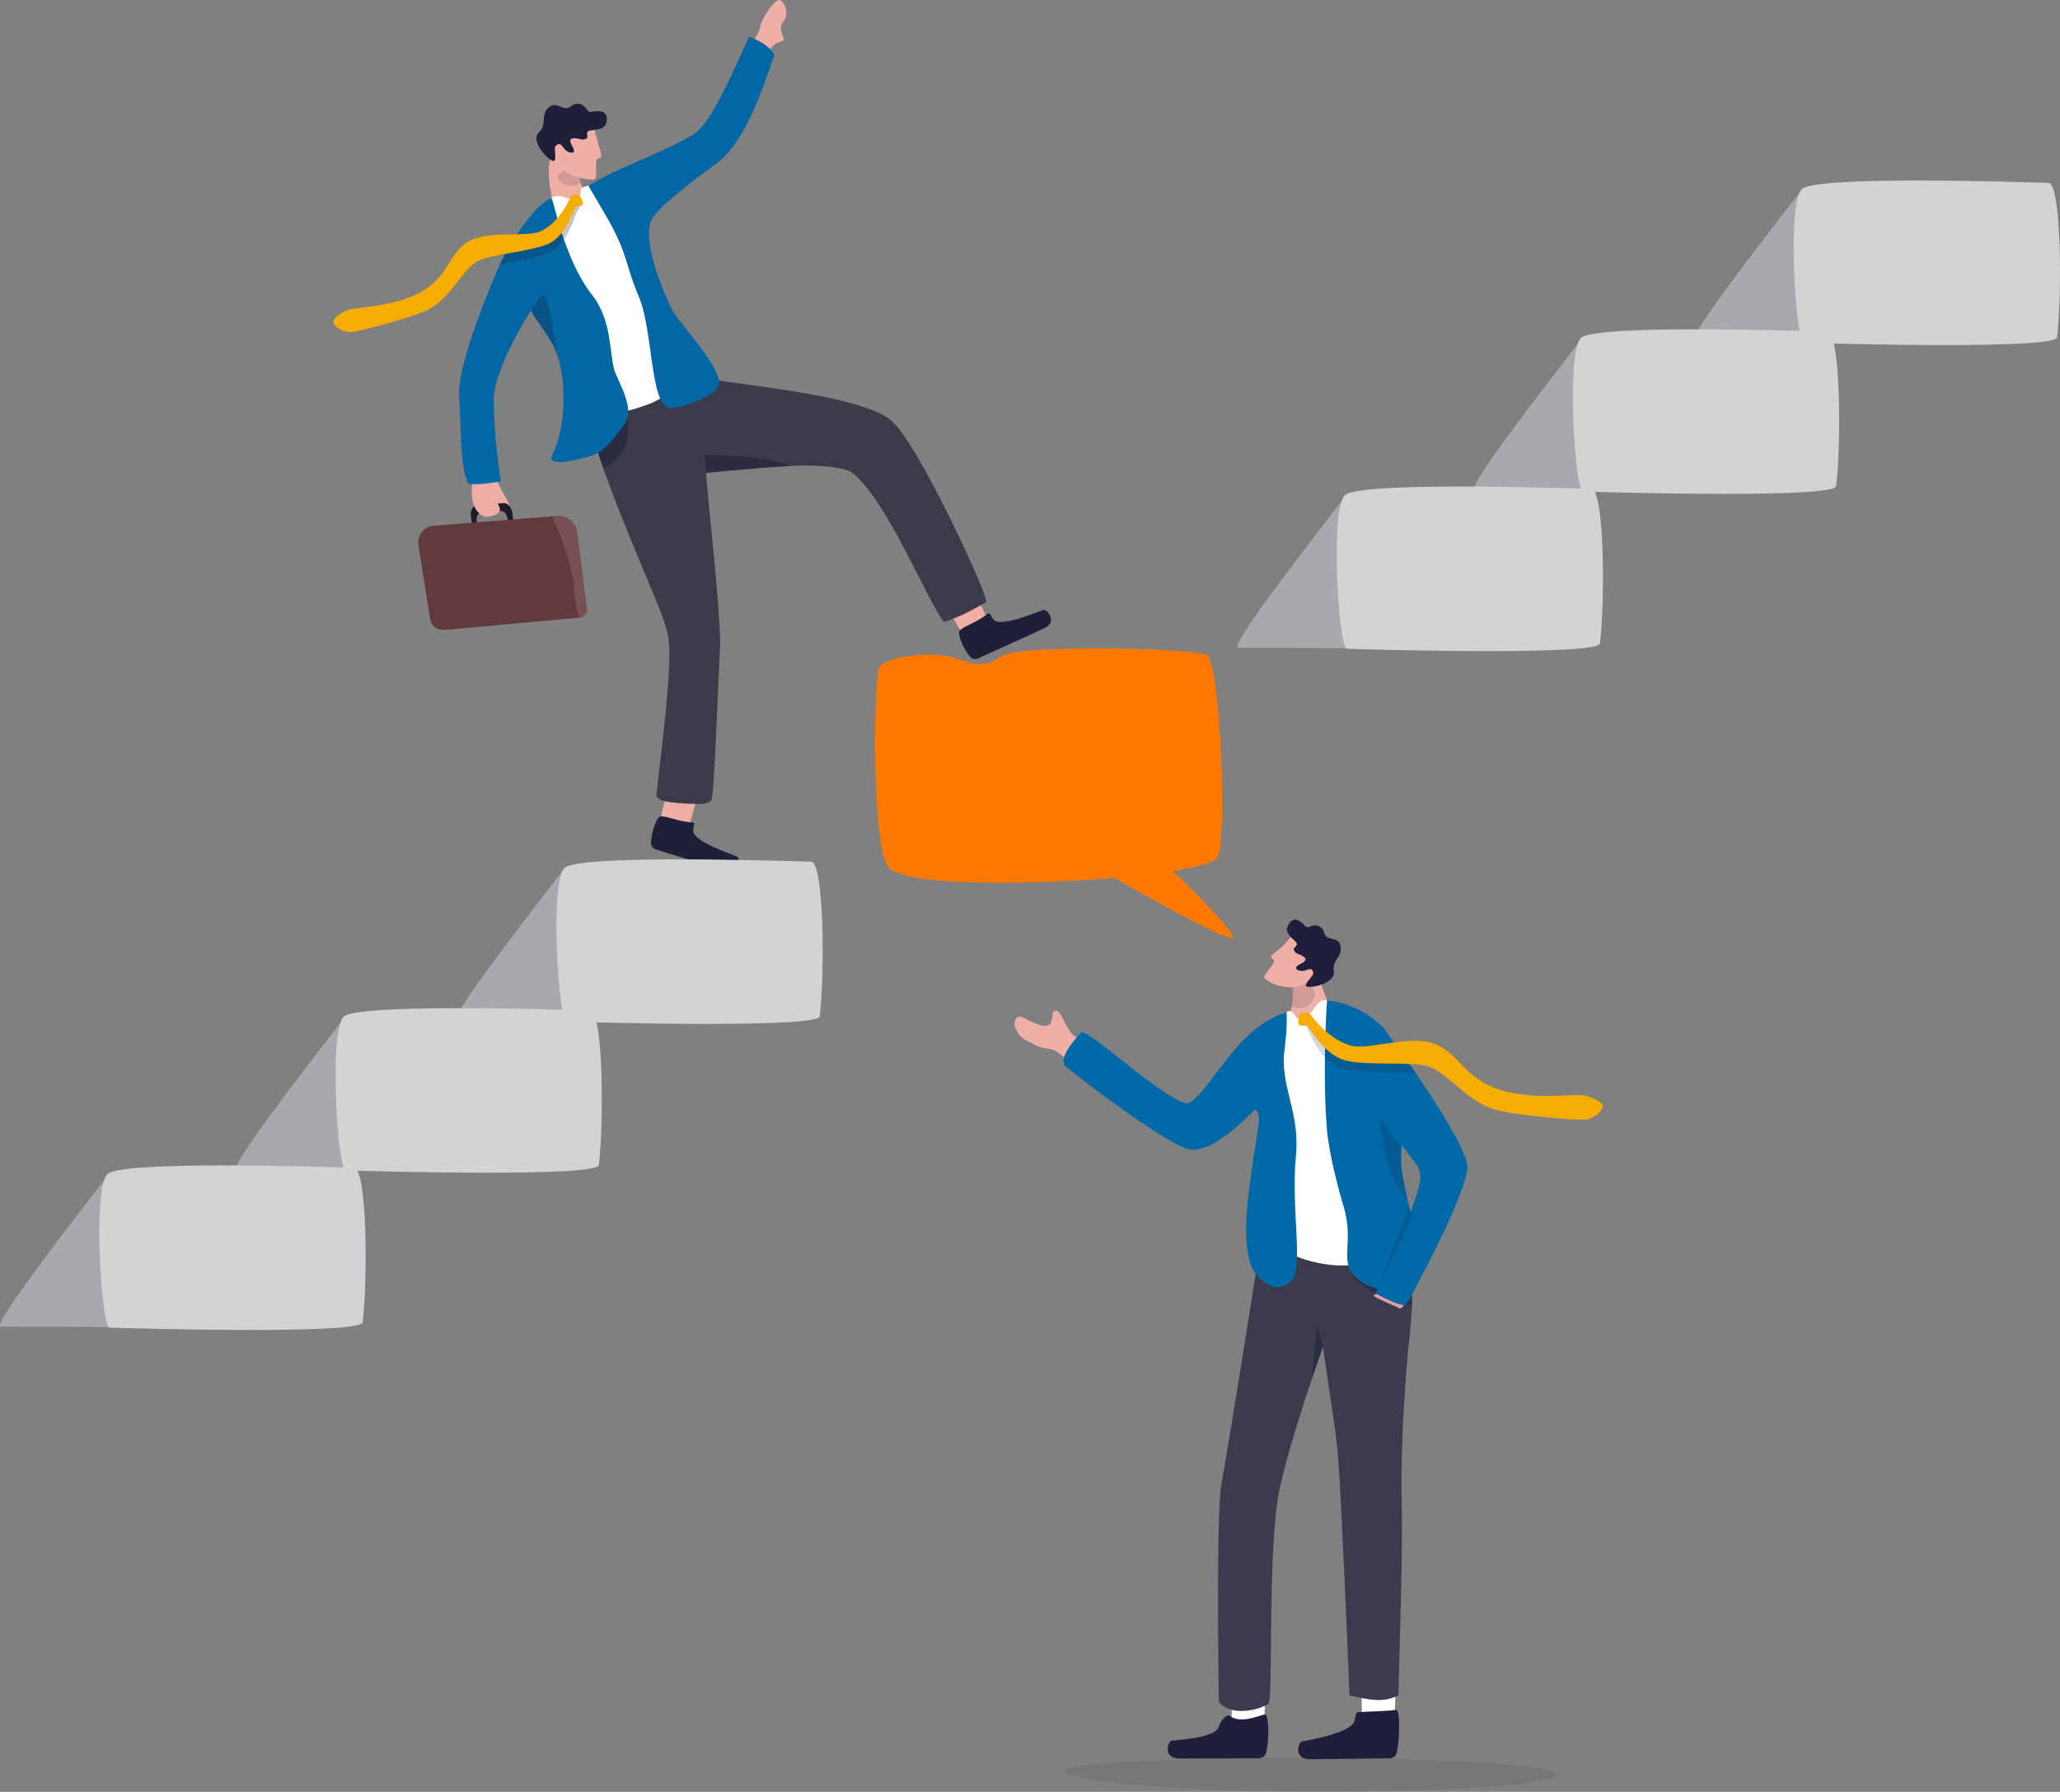 <svg width="492" height="428" viewBox="0 0 492 428" fill="none" xmlns="http://www.w3.org/2000/svg">
<rect x="0" y="0" width="492" height="428" fill="#808080" stroke="none"/>
<g clip-path="url(#clip0_923_4213)">
<path d="M164.499 197.43C165.459 194.799 167.036 187.907 167.036 187.907L159.931 185.797L157.66 196.166L161.555 200.655L164.499 197.43Z" fill="#EFAEA6"/>
<path d="M165.354 196.442C166.152 196.489 165.625 197.104 165.56 198.308C165.41 201.062 174.73 203.964 176.069 204.624C176.761 204.963 176.787 209.089 173.175 207.978C170.049 207.016 160.029 203.975 156.616 202.9C155.903 202.676 155.424 202.001 155.463 201.254C155.6 198.589 156.937 194.797 157.916 195.004C159.5 194.981 162.036 196.245 165.357 196.445L165.354 196.442Z" fill="#1F1F39"/>
<path d="M177.336 13.544C178.086 12.304 178.431 11.452 179.646 9.965C180.822 8.524 181.246 7.812 181.722 5.836C182.046 4.498 185.167 -0.769 186.475 0.095C187.98 1.086 188.051 3.914 187.385 4.74C185.843 6.645 186.69 7.633 187.161 9.055C187.572 10.29 185.604 9.247 183.864 11.936C182.822 13.55 183.638 13.168 182.988 13.686C182.338 14.204 177.336 13.547 177.336 13.547V13.544Z" fill="#EFAEA6"/>
<path d="M235.838 147.964C234.807 145.36 231.407 139.162 231.407 139.162L224.689 142.292L229.881 151.555L235.778 152.33L235.838 147.964Z" fill="#EFAEA6"/>
<path d="M235.823 146.655C236.452 146.163 236.465 146.97 237.217 147.914C238.936 150.074 247.835 146.066 249.274 145.672C250.016 145.467 252.779 148.537 249.337 150.101C246.361 151.454 236.844 155.82 233.578 157.281C232.894 157.586 232.089 157.399 231.621 156.816C229.952 154.732 228.431 151.01 229.302 150.516C230.471 149.449 233.207 148.713 235.823 146.66V146.655Z" fill="#1F1F39"/>
<path d="M235.577 143.781C235.025 144.12 234.491 144.43 233.972 144.722C231.136 146.328 228.891 147.313 227.415 147.884C226.128 148.378 225.426 148.559 225.426 148.559C221.387 143.466 212.061 119.743 203.52 112.891C202.181 111.816 196.31 110.888 188.871 111.298C179.438 111.816 169.213 112.901 168.618 112.964C168.6 112.964 168.592 112.964 168.592 112.964C168.608 113.051 168.629 113.138 168.644 113.227V113.232C168.658 113.285 168.665 113.335 168.668 113.387C169.565 125.054 171.66 141.14 172.005 153.606C171.363 166.397 170.605 190.026 169.9 191.14C169.194 192.255 166.521 192.034 166.039 192.026C162.824 191.979 160.214 191.708 158.709 191.372C157.659 191.132 156.588 190.347 156.801 190.097C157.306 183.108 161.15 157.643 159.414 151.172C158.914 149.3 158.511 147.779 156.49 142.916C153.904 136.682 150.52 128.734 147.481 120.952C147.015 119.761 146.56 118.576 146.118 117.401C144.657 113.532 143.331 109.781 142.284 106.386C141.739 104.622 141.268 102.956 140.9 101.421C140.86 101.258 141.047 101.024 141.415 100.735C143.502 99.1 151.404 95.683 157.122 93.318C157.659 93.094 158.177 92.887 158.669 92.684C161.398 91.567 163.327 90.808 163.327 90.808L169.037 89.139C169.739 89.932 169.884 90.413 171.102 90.71C176.612 92.059 205.204 94.253 212.772 100.362C219.076 105.45 235.801 141.726 235.575 143.778L235.577 143.781Z" fill="#3B3B4C"/>
<path d="M139.188 53.08L132.781 51.584C131.765 48.067 130.779 42.077 131.129 39.502C131.513 36.676 131.768 36.816 131.768 36.816L136.181 39.239L138.257 40.38C138.257 40.38 138.06 41.526 138.609 43.418C138.994 44.742 139.744 46.43 141.178 48.349C142.254 49.784 139.186 53.08 139.186 53.08H139.188Z" fill="#EFAEA6"/>
<path opacity="0.14" d="M138.258 40.379C138.258 40.379 138.15 41.811 138.697 43.704C134.903 45.617 132.506 42.76 133.437 41.627C134.019 40.92 136.179 39.238 136.179 39.238L138.255 40.379H138.258Z" fill="#1F1F39"/>
<path d="M142.046 30.874C142.186 33.266 144.657 37.897 143.044 37.849C141.431 37.802 143.344 42.901 141.625 42.914C137.46 42.946 132.739 40.194 132.25 38.175C131.761 36.157 132.19 30.559 132.19 30.559L142.046 30.874Z" fill="#EFAEA6"/>
<path d="M137.701 33.055C139.009 33.242 139.043 33.552 139.972 33.131C140.904 32.711 139.343 31.404 141.067 31.165C142.788 30.926 144.674 30.868 144.901 28.913C145.23 26.085 142.704 26.46 141.141 26.75C140.135 26.936 139.941 24.757 137.938 24.799C136.367 24.834 136.528 25.751 135.128 25.843C134.283 25.898 132.668 24.468 131.328 25.449C128.839 27.267 130.82 29.633 128.739 31.588C126.313 33.87 131.678 39.008 132.328 38.422C133.089 37.736 132.055 35.281 132.818 34.729C133.973 33.899 134.089 34.868 135.017 35.786C136.009 36.766 137.88 36.871 136.723 34.997C135.565 33.123 136.515 32.881 137.699 33.052L137.701 33.055Z" fill="#1F1F39"/>
<path d="M131.482 47.405C133.553 45.747 135.861 48.181 137.805 47.434C138.984 46.982 138.476 45.962 138.75 45.161C138.919 44.666 139.658 44.64 140.603 44.298C143.084 43.4 165.713 88.272 165.713 88.272C165.713 88.272 160.619 94.131 155.727 96.21C150.833 98.292 141.481 100.336 140.9 98.56C140.318 96.786 128.08 51.905 128.08 51.905C128.08 51.905 129.414 49.061 131.485 47.405H131.482Z" fill="white"/>
<path opacity="0.55" d="M149.657 97.379C149.652 101.863 151.936 107.416 144.144 112.016C142.684 108.147 143.376 109.401 142.286 106.394C141.658 104.659 141.271 102.967 140.9 101.429C140.86 101.266 141.047 101.032 141.415 100.743L149.657 97.382V97.379Z" fill="#1F1F39"/>
<path d="M140.543 44.39C146.7 40.324 158.175 36.655 165.68 32.058C169.743 29.569 174.477 18.42 178.923 8.734C180.689 9.386 183.957 11.011 184.91 13.087C181.978 22.089 177.695 34.145 171.243 38.934C162.517 45.407 156.223 50.364 155.347 53.111C153.521 58.819 159.244 71.966 161.091 74.925C162.938 77.885 172.756 88.393 171.674 92.046C170.89 94.695 161.849 97.873 159.738 97.397C155.26 96.385 155.986 78.921 152.558 70.812C149.129 62.701 150.218 61.56 145.527 52.919L140.546 44.395L140.543 44.39Z" fill="#0267A4"/>
<path opacity="0.55" d="M188.871 111.299C179.438 111.817 169.213 112.902 168.618 112.966L168.213 108.637C168.213 108.637 182.556 108.666 188.874 111.299H188.871Z" fill="#1F1F39"/>
<path d="M121.567 120.792C121.193 120.377 120.733 120.143 120.262 120.175L119.064 120.261H119.025L118.88 120.275L113.923 120.637C113.683 120.656 113.462 120.74 113.27 120.882C112.676 121.315 112.336 122.264 112.468 123.337L112.657 124.858L112.954 127.311L114.202 127.221L113.902 124.761L113.86 124.412C113.76 123.62 114.004 122.916 114.441 122.585C114.588 122.472 114.757 122.404 114.941 122.393L119.314 122.075H119.317L119.68 122.046C120.412 121.996 121.109 122.811 121.238 123.873L121.272 124.178L121.583 126.669V126.685L122.83 126.596L122.519 124.083L122.338 122.611C122.327 122.527 122.314 122.446 122.301 122.364C122.277 122.238 122.246 122.12 122.211 122.001C122.069 121.528 121.843 121.116 121.561 120.803L121.567 120.792Z" fill="#201B2C"/>
<path d="M117.871 113.515C118.3 114.968 118.619 114.527 119.437 116.372C120.255 118.217 122.255 120.687 121.345 121.089C120.434 121.494 119.508 120.43 119.003 120.251C118.498 120.072 119.745 121.071 119.324 122.054C118.903 123.037 116.579 123.836 115.369 123.237C114.159 122.637 113.164 121.258 112.806 119.365C112.448 117.473 112.935 114.795 112.985 113.94C113.035 113.089 117.871 113.515 117.871 113.515Z" fill="#EEADA5"/>
<path d="M121.572 120.782C121.201 120.364 120.735 120.128 120.262 120.159L119.067 120.259L119.033 120.264H119.03L118.943 120.272L119.112 120.674L119.117 120.682L119.125 120.703V120.708L119.375 121.289L119.685 122.028C120.417 121.975 121.117 122.795 121.246 123.857V123.87L121.285 124.175L121.59 126.664L122.832 126.572L122.527 124.075L122.346 122.603C122.335 122.519 122.322 122.438 122.309 122.356C122.285 122.23 122.254 122.112 122.219 121.994C122.083 121.515 121.854 121.1 121.575 120.787L121.572 120.782Z" fill="#201B2C"/>
<path d="M137.807 127.093L140.154 145.391C140.293 146.474 139.549 147.423 138.488 147.504L138.43 147.509L106.639 150.424C103.044 150.705 102.736 148.106 102.597 147.023L99.879 129.803C99.739 128.717 100.652 125.763 103.531 125.579L131.865 123.337L132.928 123.253C135.268 123.069 137.491 124.641 137.807 127.093Z" fill="#603A3E"/>
<path d="M137.806 127.093L140.153 145.391C140.293 146.474 139.548 147.423 138.488 147.504L138.43 147.509C137.922 146.455 137.469 144.765 137.298 142.048C136.882 135.482 134.101 128.223 131.867 123.337L132.93 123.253C135.269 123.069 137.493 124.641 137.809 127.093H137.806Z" fill="#775155"/>
<path d="M129.055 49.077C129.831 48.464 131.641 47.2 131.654 47.221C132.275 48.362 132.781 51.455 133.999 55.164C134.388 56.344 134.817 57.592 135.296 58.872C136.78 62.825 138.743 67.07 141.424 70.471C142.716 72.106 143.608 73.88 144.248 75.68C144.74 77.063 145.082 78.461 145.34 79.814C146.061 83.597 146.129 87.071 146.969 89.09C148.021 91.613 149.784 94.833 150.016 97.671C150.121 98.922 149.926 100.102 149.24 101.114C147.003 104.421 144.256 107.84 141.672 108.713C139.822 109.336 130.183 112.122 131.875 108.721C134.515 103.406 134.986 96.155 134.325 90.52C134.088 88.501 133.709 86.69 133.233 85.25C133.233 85.25 133.231 85.237 133.228 85.231C133.178 85.076 133.128 84.929 133.078 84.785C133.049 84.698 133.02 84.611 132.988 84.527C132.962 84.448 132.933 84.375 132.907 84.298C132.883 84.235 132.862 84.17 132.836 84.109C132.796 84.004 132.76 83.904 132.72 83.804C132.704 83.762 132.686 83.72 132.67 83.678C132.667 83.67 132.662 83.66 132.66 83.652C132.641 83.605 132.623 83.557 132.604 83.513C132.552 83.386 132.502 83.265 132.452 83.155C132.428 83.103 132.407 83.053 132.383 83.003C132.36 82.953 132.339 82.905 132.315 82.858C132.302 82.832 132.291 82.808 132.281 82.779C132.278 82.771 132.273 82.763 132.267 82.753C132.257 82.734 132.249 82.713 132.241 82.695C132.236 82.69 132.233 82.679 132.231 82.674C132.215 82.64 132.199 82.608 132.181 82.579C132.162 82.54 132.144 82.503 132.123 82.472C132.083 82.401 132.046 82.332 132.01 82.267C131.931 82.127 131.849 81.991 131.765 81.851C131.681 81.712 131.596 81.573 131.512 81.431C131.346 81.158 131.175 80.884 130.999 80.616C130.999 80.608 130.991 80.6 130.989 80.595C130.889 80.437 130.789 80.282 130.686 80.125C130.494 79.828 130.299 79.536 130.107 79.247C130.039 79.142 129.968 79.037 129.897 78.931C129.868 78.892 129.841 78.85 129.812 78.811C129.702 78.642 129.589 78.479 129.481 78.314C129.41 78.214 129.341 78.114 129.276 78.014C129.168 77.859 129.065 77.704 128.963 77.554C128.936 77.515 128.91 77.481 128.884 77.441C128.82 77.347 128.757 77.252 128.694 77.162C128.649 77.097 128.605 77.034 128.56 76.971C128.518 76.905 128.473 76.844 128.434 76.781C128.392 76.718 128.349 76.66 128.31 76.6C128.276 76.55 128.242 76.5 128.21 76.45L128.189 76.419C128.165 76.382 128.139 76.343 128.115 76.306L128.086 76.266C128.042 76.198 127.997 76.13 127.952 76.064C127.899 75.985 127.849 75.906 127.797 75.83C127.744 75.751 127.694 75.672 127.647 75.596C127.639 75.586 127.634 75.578 127.631 75.567C127.605 75.525 127.576 75.486 127.552 75.444C127.528 75.402 127.502 75.362 127.478 75.323C127.447 75.273 127.418 75.225 127.386 75.178C127.36 75.131 127.334 75.086 127.307 75.041C127.268 74.976 127.228 74.91 127.194 74.85C127.176 74.821 127.16 74.789 127.144 74.758C127.128 74.726 127.115 74.7 127.1 74.668L127.092 74.658C127.076 74.624 127.057 74.587 127.039 74.555V74.547C126.963 74.403 126.913 74.282 126.886 74.179C126.881 74.166 126.881 74.15 126.878 74.14C126.134 75.152 118.364 87.531 117.914 95.059C118.008 105.682 119.413 112.844 119.592 114.965C119.592 114.981 119.584 114.997 119.563 115C119.179 115.063 118.763 115.128 118.324 115.191C116.451 115.473 114.246 115.725 112.882 115.651C112.414 115.628 112.043 115.562 111.822 115.444C111.814 115.441 111.809 115.436 111.806 115.428C109.822 111.835 110.149 101.217 109.643 94.367C109.228 88.756 114.732 73.78 118.85 64.384C119.448 63.014 120.016 61.771 120.534 60.686C120.819 60.087 121.166 59.464 121.558 58.83C124.86 53.458 128.273 49.694 129.047 49.082L129.055 49.077Z" fill="#0267A4"/>
<path opacity="0.28" d="M129.908 70.167C131.063 72.222 132.542 80.583 132.984 84.522C132.958 84.446 132.929 84.373 132.903 84.296C132.879 84.233 132.855 84.17 132.831 84.107C132.776 83.957 132.721 83.813 132.668 83.676C132.634 83.589 132.6 83.508 132.568 83.427C132.529 83.332 132.489 83.237 132.45 83.15C132.395 83.019 132.337 82.893 132.279 82.775C132.26 82.738 132.245 82.704 132.229 82.669C132.213 82.635 132.197 82.604 132.179 82.575C132.124 82.462 132.068 82.357 132.013 82.262C131.934 82.123 131.85 81.986 131.766 81.847C131.682 81.707 131.597 81.568 131.513 81.426C131.347 81.153 131.176 80.88 131 80.612C131 80.604 130.992 80.596 130.99 80.591C130.89 80.433 130.79 80.278 130.687 80.12C130.495 79.823 130.3 79.531 130.108 79.242C129.827 78.819 129.548 78.406 129.277 78.012C129.169 77.857 129.066 77.702 128.963 77.552C128.937 77.513 128.911 77.479 128.884 77.439C128.774 77.279 128.669 77.118 128.563 76.969C128.521 76.903 128.477 76.843 128.437 76.779C128.395 76.716 128.353 76.659 128.313 76.598C128.279 76.548 128.245 76.498 128.214 76.448C128.206 76.44 128.198 76.43 128.192 76.417C128.053 76.212 127.921 76.012 127.8 75.825C127.748 75.747 127.698 75.668 127.65 75.591C127.642 75.581 127.637 75.573 127.635 75.563C127.545 75.426 127.464 75.297 127.39 75.171C127.319 75.055 127.253 74.945 127.198 74.842C127.179 74.814 127.164 74.782 127.148 74.75C127.132 74.722 127.116 74.693 127.1 74.664V74.658L126.893 74.172C127.645 72.432 129.913 70.164 129.913 70.164L129.908 70.167Z" fill="#1F1F39"/>
<path opacity="0.26" d="M138.844 48.617C138.567 48.806 138.48 49.151 138.423 49.463C138.354 49.852 138.338 50.191 138.091 50.123C137.754 50.042 136.765 54.738 134.041 57.968C133.168 59.004 132.118 59.89 130.855 60.418C130.368 60.623 129.834 60.81 129.258 60.983C128.047 61.356 126.661 61.674 125.198 61.969C122.766 62.455 119.43 63.207 119.43 63.207C119.43 63.207 120.709 60.379 121.224 59.312C121.508 58.72 120.119 58.497 120.509 57.871C122.882 57.821 125.153 57.829 126.916 57.587C127.8 57.469 128.552 57.288 129.129 57.009C129.392 56.88 129.644 56.744 129.892 56.602C130.981 55.966 131.942 55.172 132.778 54.305C134.373 52.657 135.541 50.738 136.383 49.116C136.844 48.225 136.807 47.907 137.612 47.511C137.62 47.505 137.628 47.503 137.633 47.5C138.191 47.944 139.178 48.386 138.844 48.614V48.617Z" fill="#1F1F39"/>
<path d="M79.665 77.27C80.062 78.14 81.706 79.236 83.469 79.333C83.864 79.354 84.864 79.183 86.214 78.881C90.879 77.843 99.736 75.278 102.333 73.932C105.03 72.531 107.099 70.079 108.933 67.755C110.811 65.372 112.446 63.124 114.264 62.291C117.737 60.693 125.978 60.141 130.367 58.488C130.512 58.433 130.654 58.38 130.791 58.322C135.543 56.333 137.24 49.058 137.646 49.168C137.927 49.242 138.198 49.321 138.525 49.231C138.667 49.192 138.819 49.123 138.99 49.005C139.377 48.742 139.072 47.833 138.846 47.339C138.622 46.842 137.964 46.146 136.951 46.548C136.188 46.853 136.251 47.202 135.827 48.012C134.793 49.993 133.23 52.469 130.907 54.18C130.381 54.567 129.815 54.916 129.21 55.211C126.202 56.672 117.874 55.174 112.927 57.163C112.469 57.345 112.04 57.558 111.648 57.807C107.009 60.741 107.283 66.018 100.415 69.811C93.545 73.601 84.422 73.154 82.406 74.3C80.391 75.446 79.27 76.4 79.665 77.27Z" fill="#F4AD00"/>
<path d="M82.514 242.787C69.752 259.148 54.399 279.315 56.627 279.315C62.737 279.315 83.046 279.431 83.046 279.431L82.514 242.787Z" fill="#A7A9AC"/>
<path d="M134.919 207.352C122.157 223.713 106.803 243.88 109.032 243.88C115.142 243.88 135.45 243.995 135.45 243.995L134.919 207.352Z" fill="#A7A9AC"/>
<path d="M26.106 280.348C13.344 296.709 -2.009 316.876 0.219 316.876C6.329 316.876 26.638 316.991 26.638 316.991L26.106 280.348Z" fill="#A7A9AC"/>
<path d="M82.028 242.913C78.502 246.664 80.649 279.489 82.559 279.557C90.014 279.817 142.685 281.21 143.03 278.285C144.275 267.716 144.064 241.449 140.962 241.365C132.349 241.126 85.13 239.615 82.028 242.913Z" fill="#D1D3D4"/>
<path d="M25.62 280.474C22.094 284.224 24.241 317.049 26.151 317.118C33.606 317.378 86.277 318.771 86.622 315.845C87.866 305.277 87.656 279.01 84.553 278.926C75.941 278.687 28.722 277.175 25.62 280.474Z" fill="#D1D3D4"/>
<path d="M134.776 207.368C131.25 211.119 133.397 243.944 135.308 244.012C142.762 244.272 195.433 245.665 195.778 242.74C197.023 232.172 196.812 205.904 193.71 205.82C185.097 205.581 137.878 204.07 134.776 207.368Z" fill="#D1D3D4"/>
<path opacity="0.11" d="M254.396 423.178C254.396 425.41 282.096 428.001 314.014 428.001C345.932 428.001 371.806 426.193 371.806 423.962C371.806 421.73 345.932 419.922 314.014 419.922C282.096 419.922 254.396 420.95 254.396 423.181V423.178Z" fill="#32323F"/>
<path d="M259.883 256.34C259.883 256.34 263.438 251.693 262.757 250.873C262.075 250.053 259.886 248.533 257.541 247.918C256.818 247.729 256.223 247.219 255.71 246.562C254.926 245.561 254.339 244.218 253.781 243.156C253.123 241.9 252.513 241.032 251.692 241.563C250.532 242.312 253.252 248.005 244.235 242.982C243.148 242.378 241.622 243.721 242.593 245.729C243.966 248.576 245.645 248.681 246.85 249.414C248.269 250.276 249.674 250.355 250.595 250.523C252.516 250.87 253.418 252.066 255.281 253.522C257.21 255.028 258.294 255.43 259.886 256.34H259.883Z" fill="#EFAEA6"/>
<path d="M311.92 246.783L318.519 244.94C318.58 241.931 315.359 235.615 314.883 232.921C314.359 229.964 310.71 227.244 310.71 227.244L308.492 233.444L308.631 233.965C308.631 233.965 309.139 239.15 308.223 241.513C307.699 242.864 308.013 244.864 306.573 246.935C305.494 248.483 311.92 246.783 311.92 246.783Z" fill="#EFAEA6"/>
<path opacity="0.14" d="M308.679 235.073C308.679 235.073 308.95 238.411 308.529 240.374C312.629 242.243 314.805 237.593 313.771 236.437C313.124 235.714 310.766 234.029 310.766 234.029L308.682 235.07L308.679 235.073Z" fill="#1F1F3B"/>
<path d="M308.326 223.711C304.819 228.321 302.49 227.908 304.037 229.133C305.229 230.077 300.919 232.957 302.229 233.909C305.405 236.219 310.163 236.306 311.686 234.95C313.21 233.593 316.065 228.862 316.065 228.862L308.326 223.711Z" fill="#EFAEA6"/>
<path d="M310.858 228.211C309.747 227.643 309.545 227.875 309.071 227.028C308.597 226.182 310.534 225.985 309.35 224.847C308.166 223.709 306.753 222.631 307.69 220.933C309.047 218.478 310.768 220.168 311.802 221.259C312.468 221.961 313.855 220.316 315.365 221.448C316.552 222.337 315.905 222.986 316.926 223.827C317.541 224.334 319.594 224.071 320.065 225.596C320.938 228.424 318.075 229.236 318.557 231.951C319.12 235.116 312.084 236.304 311.918 235.473C311.726 234.506 313.915 233.1 313.642 232.238C313.229 230.939 312.589 231.651 311.355 231.88C310.037 232.125 308.542 231.184 310.495 230.311C312.447 229.438 311.858 228.726 310.852 228.211H310.858Z" fill="#1F1F3B"/>
<path d="M294.301 412.236C294.006 409.308 294.224 401.891 294.224 401.891L302.321 401.609L301.884 412.745L296.532 416.286L294.298 412.233L294.301 412.236Z" fill="white"/>
<path d="M293.646 409.832C292.964 409.311 291.441 411.141 291.128 412.371C290.409 415.186 281.376 415.543 279.766 415.798C278.934 415.929 277.598 420.066 281.731 420.048C285.307 420.032 296.756 420.024 300.669 419.982C301.487 419.974 302.2 419.441 302.398 418.679C303.1 415.961 303.187 409.585 302.095 409.498C300.624 409.827 296.246 411.821 293.643 409.834L293.646 409.832Z" fill="#1F1F3B"/>
<path d="M325.413 412.287C325.1 409.362 325.276 401.945 325.276 401.945L333.373 401.619L333.002 412.758L327.671 416.327L325.413 412.287Z" fill="white"/>
<path d="M324.521 408.962C323.65 409.017 323.808 409.832 323.505 411.062C322.813 413.882 312.53 415.712 310.925 415.977C310.096 416.117 308.796 420.264 312.93 420.211C316.503 420.167 327.955 420.062 331.868 419.985C332.686 419.97 333.396 419.431 333.586 418.669C334.265 415.946 334.517 408.468 333.425 408.387C331.957 408.728 328.492 408.705 324.523 408.96L324.521 408.962Z" fill="#1F1F3B"/>
<path d="M337.002 315.495C336.899 316.82 336.762 318.26 336.575 319.837C335.878 325.751 334.407 345.702 334.765 358.373C335.125 370.984 334.007 400.484 334.007 405.002C330.173 406.681 327.8 406.158 322.321 405.002C322.321 405.002 321.348 380.661 320.269 359.354C319.393 342.051 319.14 343.786 315.959 321.756C315.922 321.861 315.148 324.008 314.017 327.309C311.601 334.358 307.565 346.675 305.631 355.59C302.615 369.501 304.189 405.761 302.926 407.012C299.163 409.225 292.798 409.441 291.098 406.366C291.098 406.366 290.377 361.524 291.716 354.499C292.624 349.723 300.279 302.924 301.989 290.353C301.989 290.353 335.715 283.007 336.749 294.516C336.888 296.09 336.931 297.478 336.912 298.805C336.886 300.593 336.983 302.248 337.081 304.065C337.238 307.032 337.394 310.42 337.004 315.498L337.002 315.495Z" fill="#3B3B4D"/>
<path opacity="0.46" d="M318.929 315.428C318.929 315.428 318.929 315.436 318.923 315.446C318.862 315.407 318.836 315.391 318.828 315.383C318.844 315.383 318.929 315.428 318.929 315.428Z" fill="#1F1F3B"/>
<path opacity="0.54" d="M315.958 321.752C315.921 321.857 314.439 326.026 313.311 329.327L314.637 316.012C314.637 316.012 314.589 316.808 315.963 321.752H315.958Z" fill="#1F1F3B"/>
<path opacity="0.35" d="M337.198 312.037C336.919 311.974 323.917 309.207 322.162 302.707C322.162 302.707 333.464 303.677 337.079 304.063C337.237 307.031 337.313 310.361 337.2 312.037H337.198Z" fill="#1F1F3B"/>
<path d="M316.947 239.031C314.026 238.24 313.739 243.06 310.795 243.294C309.24 243.418 309.584 242.74 308.85 242.025C308.398 241.583 307.974 241.089 307.258 241.822C292.723 256.722 307.858 294.286 306.008 296.906C304.495 299.051 316.797 303.729 324.522 301.847C335.119 299.266 334.474 287.773 334.166 285.576C333.858 283.381 327.033 246.067 327.033 246.067C327.033 246.067 321.665 243.231 316.944 239.031H316.947Z" fill="white"/>
<path d="M258.19 246.7C259.325 244.929 280.899 265.543 284.193 263.316C289.998 259.4 295.487 245.297 307.254 241.822C307.254 241.822 307.615 244.317 306.773 250.819C305.66 259.413 310.504 265.527 309.522 275.924C308.251 289.373 311.567 303.109 308.251 306.139C306.32 307.906 303.641 308.245 300.407 304.894C295.321 299.616 298.665 282.303 299.129 278.19C299.31 276.589 299.707 274.432 300.047 272.198C300.468 269.417 301.273 266.11 299.873 265.096C299.471 264.804 291.235 274.757 284.664 274.637C279.77 274.547 255.128 255.424 254.422 254.64C252.42 252.412 258.188 246.7 258.188 246.7H258.19Z" fill="#0069A8"/>
<path d="M328.936 308.787C328.655 309.313 327.781 309.313 328.218 309.668C328.655 310.022 333.967 312.362 333.967 312.362C333.967 312.362 334.48 312.919 335.104 312.002C335.728 311.084 335.728 310.167 335.728 310.167L328.939 308.787H328.936Z" fill="#E79E9C"/>
<path d="M338.238 305.956C333.607 308.849 327.444 308.936 323.366 304.647C319.987 301.091 323.405 296.486 320.905 288.194C319.516 283.591 317.364 275.339 316.903 269.609C315.924 257.419 316.672 242.474 316.945 239.031C316.945 239.031 324.305 239.213 330.352 245.505C332.894 248.149 334.491 255.795 334.762 261.382C334.849 263.217 334.899 264.691 334.925 265.937C334.975 268.481 334.917 270.069 334.833 271.809C334.799 272.503 334.765 273.22 334.73 274.03C334.693 274.947 334.657 275.98 334.633 277.234C334.593 279.281 335.288 282.648 336.149 286.37C338.035 294.528 340.719 304.405 338.235 305.956H338.238Z" fill="#0069A8"/>
<path d="M321.702 253.591C337.945 280.192 338.834 276.667 339.239 281.02C339.645 285.372 328.498 308.93 328.498 308.93C328.498 308.93 335.193 312.659 335.935 311.516C336.677 310.372 351.012 284.021 350.441 278.355C349.815 272.112 332.348 247.879 330.29 245.498C328.235 243.117 319.357 242.095 319.452 246.355C319.547 250.615 321.702 253.591 321.702 253.591Z" fill="#0069A8"/>
<path opacity="0.18" d="M336.15 286.367C330.048 280.918 329.619 267.125 329.619 267.125L334.732 274.027C334.695 274.944 334.658 275.977 334.634 277.231C334.595 279.278 335.29 282.645 336.15 286.367Z" fill="#1F1F3B"/>
<path opacity="0.18" d="M337.126 290.547C336.708 292.476 329.143 307.67 329.143 307.67L336.505 287.879L337.129 290.544L337.126 290.547Z" fill="#1F1F3B"/>
<path opacity="0.18" d="M311.746 244.973C312.075 244.823 314.104 251.186 317.833 253.788C318.861 254.508 320.003 255.076 321.243 255.352C324.874 256.159 333.376 256.104 338.078 256.277C337.125 254.477 336.149 254.125 334.42 251.349C330.908 251.856 324.137 252.248 322.256 251.725C320.861 251.336 319.588 250.718 318.433 249.974C316.262 248.581 314.52 246.747 313.228 245.194C312.57 244.4 312.623 243.364 311.707 243.178C310.491 242.928 311.32 245.165 311.746 244.973Z" fill="#1F1F39"/>
<path d="M310.174 243.059C310.305 242.486 310.868 241.619 312.084 241.868C313 242.058 313.013 242.444 313.671 243.238C315.647 245.622 318.686 248.652 322.699 249.769C326.712 250.886 336.918 247.067 342.747 249.375C348.575 251.685 349.52 257.402 358.016 260.23C366.513 263.058 376.507 260.923 379.009 261.791C381.511 262.658 382.977 263.478 382.743 264.485C382.509 265.491 380.948 266.966 379.022 267.389C377.094 267.812 360.982 266.264 356.869 265.005C350.154 262.95 345.273 255.785 340.915 254.663C336.555 253.541 326.825 254.537 321.688 253.393C315.957 252.119 312.363 244.612 311.939 244.804C311.516 244.996 311.121 245.185 310.41 244.875C309.921 244.662 310.045 243.632 310.176 243.059H310.174Z" fill="#F4AD00"/>
<path d="M210.002 159.406C208.608 162.889 208.11 203.367 212.431 207.412C219.402 213.938 286.042 210.104 290.631 204.986C293.236 202.082 291.489 157.432 288.113 156.386C282.516 154.652 242.947 153.945 239.221 156.736C236.147 159.038 233.237 159.104 228.861 157.432C222.459 154.991 210.934 157.083 210.002 159.409V159.406Z" fill="#FF7900"/>
<path d="M276.593 204.623C283.792 211.454 295.373 223.066 294.399 223.938C292.836 225.339 260.395 206.421 260.395 206.421L276.593 204.623Z" fill="#FF7900"/>
<path d="M378.028 80.635C365.266 96.996 349.912 117.163 352.141 117.163C358.251 117.163 378.56 117.278 378.56 117.278L378.028 80.635Z" fill="#A7A9AC"/>
<path d="M430.432 45.199C417.67 61.56 402.317 81.727 404.545 81.727C410.655 81.727 430.964 81.843 430.964 81.843L430.432 45.199Z" fill="#A7A9AC"/>
<path d="M321.62 118.195C308.858 134.556 293.504 154.723 295.733 154.723C301.843 154.723 322.151 154.839 322.151 154.839L321.62 118.195Z" fill="#A7A9AC"/>
<path d="M377.542 80.761C374.016 84.511 376.163 117.336 378.073 117.405C385.528 117.665 438.199 119.058 438.544 116.133C439.788 105.564 439.578 79.297 436.475 79.213C427.863 78.974 380.644 77.462 377.542 80.761Z" fill="#D1D3D4"/>
<path d="M321.133 118.321C317.607 122.072 319.755 154.897 321.665 154.965C329.119 155.225 381.791 156.618 382.135 153.693C383.38 143.125 383.17 116.857 380.067 116.773C371.455 116.534 324.236 115.023 321.133 118.321Z" fill="#D1D3D4"/>
<path d="M430.288 45.218C426.762 48.968 428.909 81.793 430.819 81.862C438.274 82.122 490.945 83.515 491.29 80.59C492.534 70.021 492.324 43.754 489.221 43.67C480.609 43.431 433.39 41.919 430.288 45.218Z" fill="#D1D3D4"/>
</g>
<defs>
<clipPath id="clip0_923_4213">
<rect width="492" height="428" fill="white"/>
</clipPath>
</defs>
</svg>
